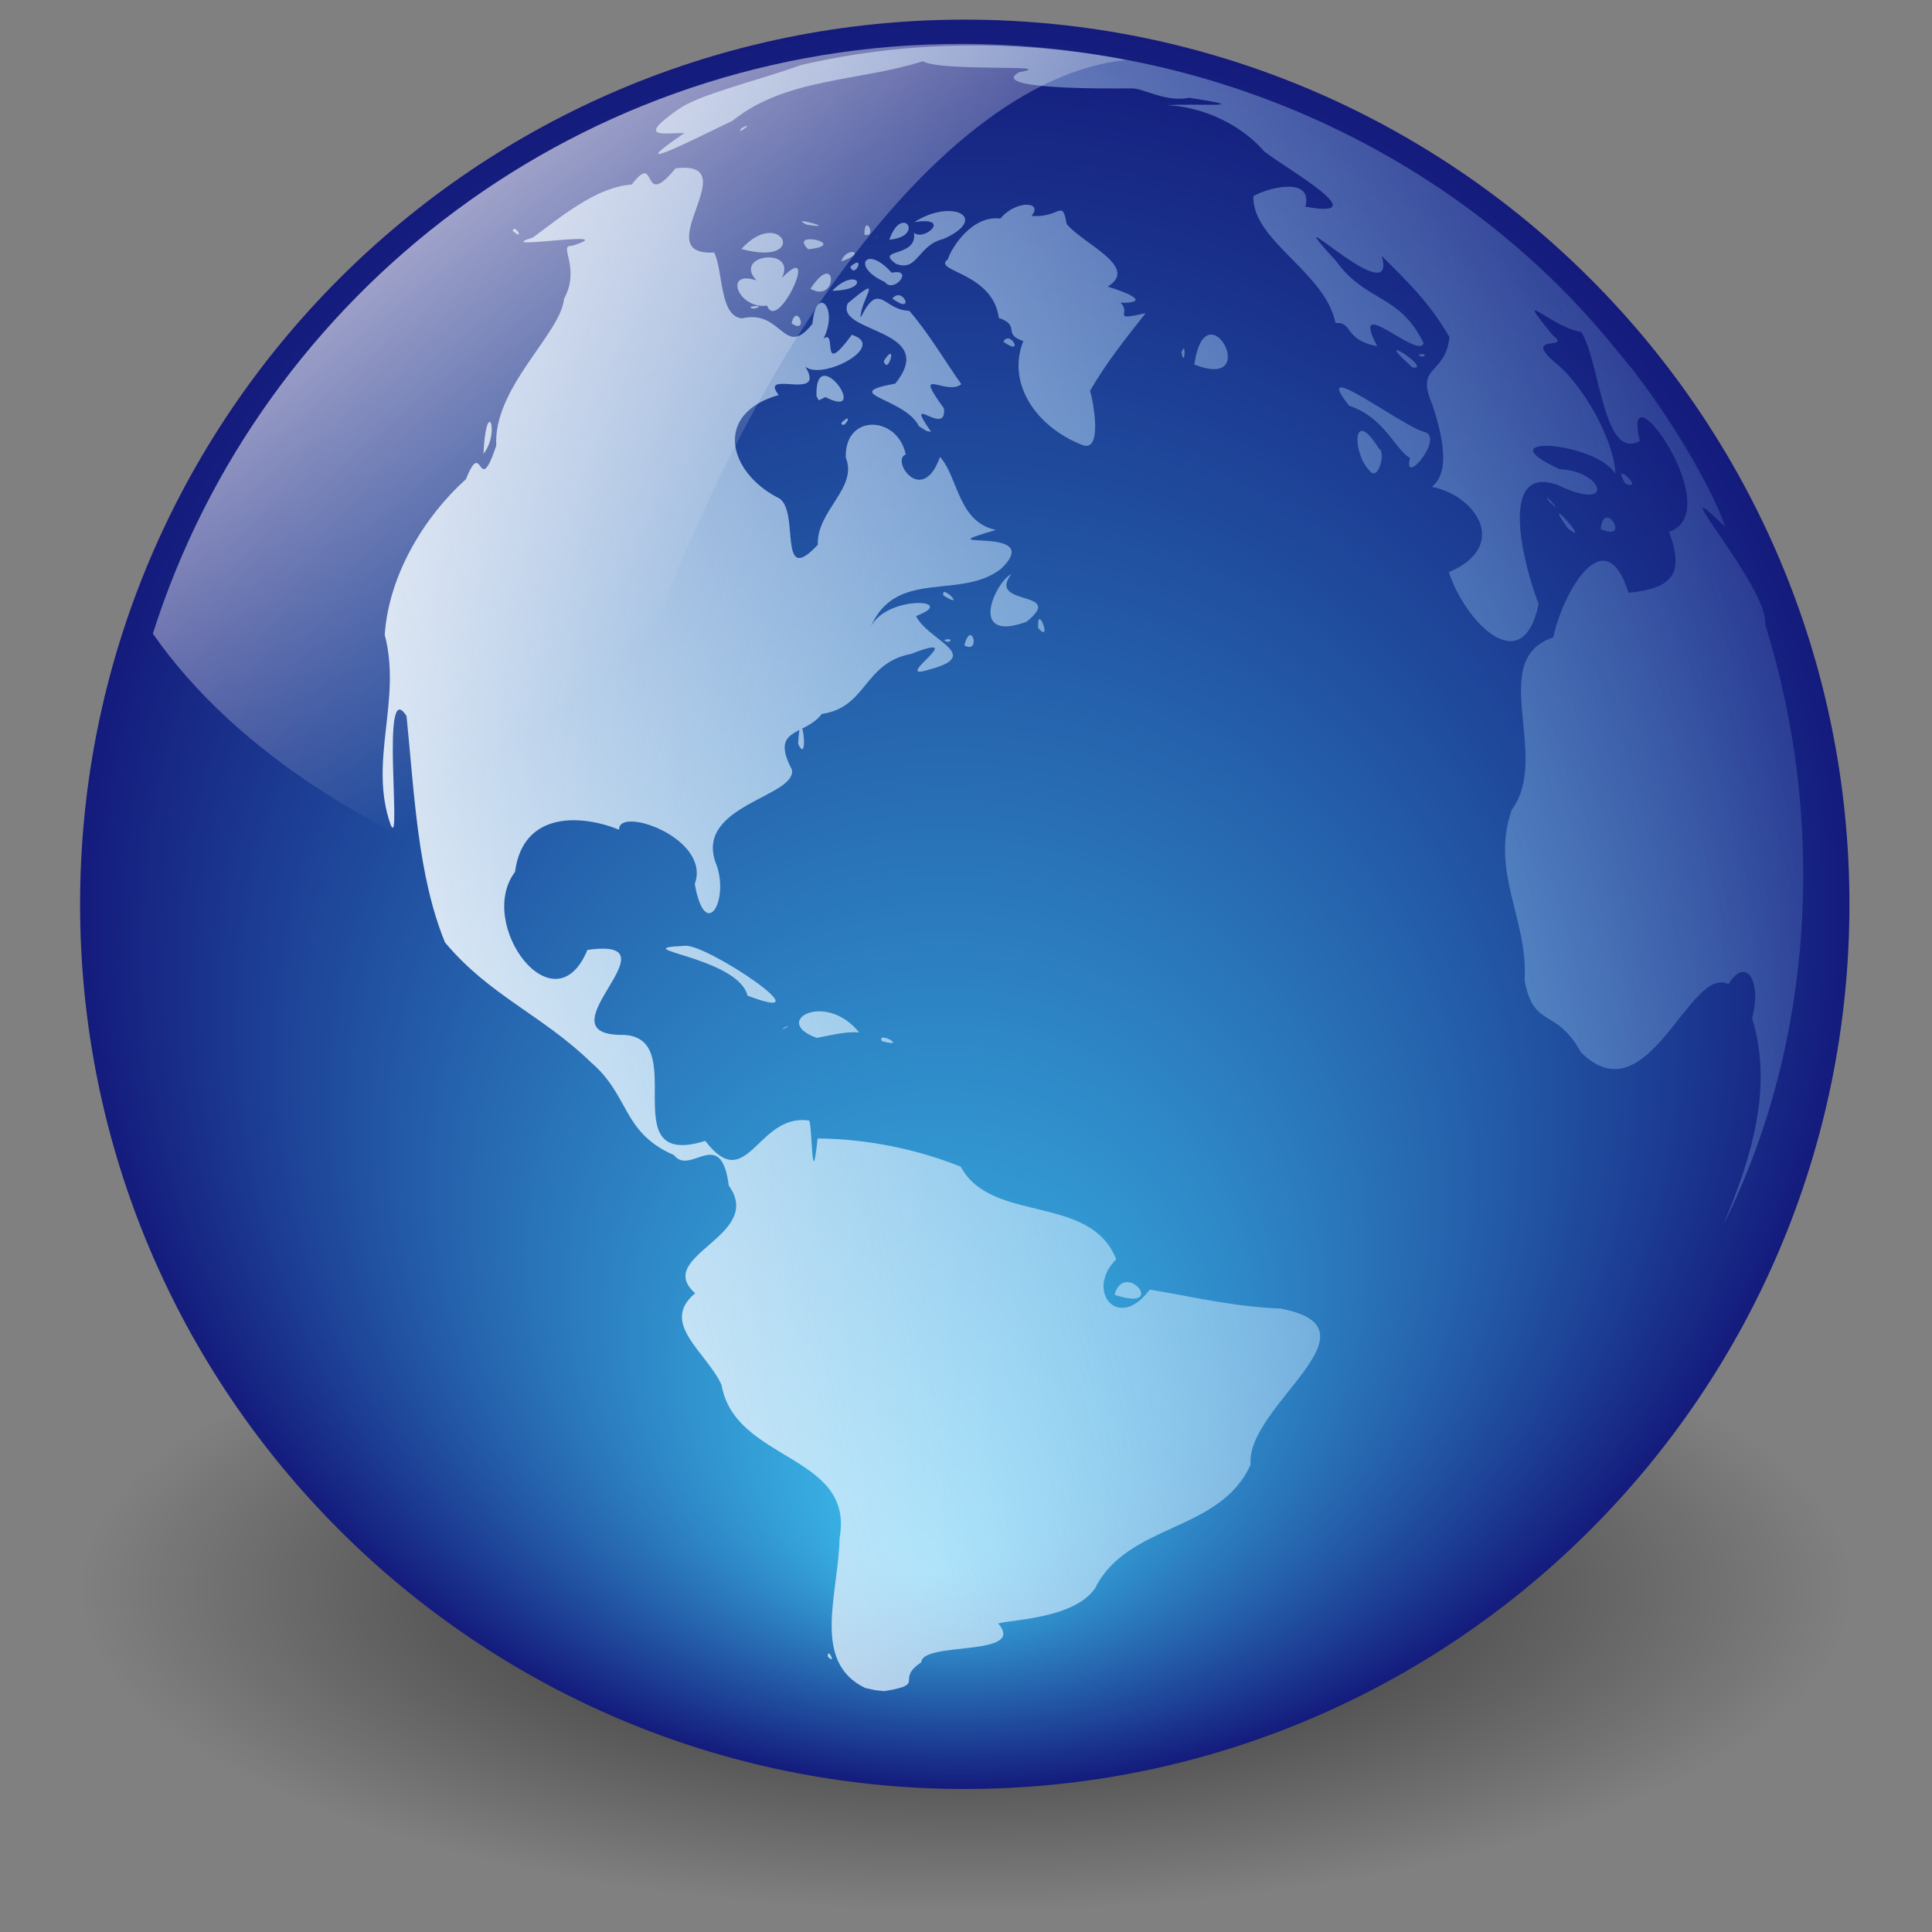 <?xml version="1.0" encoding="UTF-8" standalone="no"?>
<!-- Created with Inkscape (http://www.inkscape.org/) -->

<svg
   xmlns:dc="http://purl.org/dc/elements/1.1/"
   xmlns:cc="http://creativecommons.org/ns#"
   xmlns:rdf="http://www.w3.org/1999/02/22-rdf-syntax-ns#"
   xmlns:svg="http://www.w3.org/2000/svg"
   xmlns="http://www.w3.org/2000/svg"
   xmlns:xlink="http://www.w3.org/1999/xlink"
   xmlns:sodipodi="http://sodipodi.sourceforge.net/DTD/sodipodi-0.dtd"
   xmlns:inkscape="http://www.inkscape.org/namespaces/inkscape"
   width="96"
   height="96"
   id="svg7324"
   sodipodi:version="0.32"
   inkscape:version="0.48.3.1 r9886"
   sodipodi:docname="globe.svg"
   inkscape:output_extension="org.inkscape.output.svg.inkscape"
   version="1.1">
  <rect width="100%" height="100%" fill="#808080" stroke="none"/>
  <defs
     id="defs7326">
    <linearGradient
       inkscape:collect="always"
       id="linearGradient13101">
      <stop
         style="stop-color:#000000;stop-opacity:1;"
         offset="0"
         id="stop13103" />
      <stop
         style="stop-color:#000000;stop-opacity:0;"
         offset="1"
         id="stop13105" />
    </linearGradient>
    <linearGradient
       id="linearGradient3142">
      <stop
         style="stop-color:#3cc1ee;stop-opacity:1;"
         offset="0"
         id="stop3144" />
      <stop
         style="stop-color:#141b7c;stop-opacity:1;"
         offset="1"
         id="stop3146" />
    </linearGradient>
    <radialGradient
       gradientUnits="userSpaceOnUse"
       gradientTransform="matrix(0.823,0.231,0.27,-0.963,-96.227,-315.343)"
       fy="-289.913"
       fx="297.45"
       r="17.153"
       cy="-290.592"
       cx="299.448"
       id="XMLID_2_-6">
      <stop
         id="stop228"
         style="stop-color:#FFFFFF"
         offset="0" />
      <stop
         id="stop230"
         style="stop-color:#91d3ff;stop-opacity:0;"
         offset="1" />
    </radialGradient>
    <linearGradient
       inkscape:collect="always"
       id="linearGradient4046">
      <stop
         style="stop-color:#ffffff;stop-opacity:1;"
         offset="0"
         id="stop4048" />
      <stop
         style="stop-color:#ffffff;stop-opacity:0;"
         offset="1"
         id="stop4050" />
    </linearGradient>
    <radialGradient
       inkscape:collect="always"
       xlink:href="#linearGradient13101"
       id="radialGradient3151"
       gradientUnits="userSpaceOnUse"
       cx="16.537"
       cy="31.564"
       fx="16.537"
       fy="31.564"
       r="16.336" />
    <radialGradient
       inkscape:collect="always"
       xlink:href="#linearGradient3142"
       id="radialGradient3153"
       gradientUnits="userSpaceOnUse"
       cx="138.81"
       cy="147.785"
       fx="135.295"
       fy="217.461"
       r="92.351" />
    <linearGradient
       inkscape:collect="always"
       xlink:href="#XMLID_2_-6"
       id="linearGradient3155"
       gradientUnits="userSpaceOnUse"
       gradientTransform="matrix(0.149,0,0,0.149,175.569,-65.946)"
       x1="-1085.959"
       y1="539.41"
       x2="-474.685"
       y2="375.619" />
    <linearGradient
       inkscape:collect="always"
       xlink:href="#linearGradient4046"
       id="linearGradient3157"
       gradientUnits="userSpaceOnUse"
       gradientTransform="matrix(0.804,0,0,0.801,-4.614,-48.996)"
       x1="22.196"
       y1="-3.091"
       x2="51.626"
       y2="35.567" />
  </defs>
  <sodipodi:namedview
     id="base"
     pagecolor="#ffffff"
     bordercolor="#666666"
     borderopacity="1.0"
     inkscape:pageopacity="0.0"
     inkscape:pageshadow="2"
     inkscape:zoom="4"
     inkscape:cx="48"
     inkscape:cy="48"
     inkscape:current-layer="layer1"
     showgrid="true"
     inkscape:grid-bbox="true"
     inkscape:document-units="px"
     inkscape:window-width="1022"
     inkscape:window-height="685"
     inkscape:window-x="57"
     inkscape:window-y="24"
     inkscape:window-maximized="0"
     fit-margin-top="0"
     fit-margin-left="0"
     fit-margin-right="0"
     fit-margin-bottom="0"
     inkscape:object-paths="true"
     inkscape:object-nodes="true" />
  <g
     id="layer1"
     inkscape:label="Layer 1"
     inkscape:groupmode="layer"
     transform="translate(0,48)">
    <g
       id="g3143"
       transform="translate(0,1)">
      <path
         transform="matrix(2.694,0,0,0.979,3.458,-0.915)"
         d="m 32.872,31.564 c 0,9.022 -7.314,16.336 -16.336,16.336 -9.022,0 -16.336,-7.314 -16.336,-16.336 0,-9.022 7.314,-16.336 16.336,-16.336 9.022,0 16.336,7.314 16.336,16.336 z"
         sodipodi:ry="16.335602"
         sodipodi:rx="16.335602"
         sodipodi:cy="31.563871"
         sodipodi:cx="16.536655"
         id="path7005"
         style="opacity:0.75;fill:url(#radialGradient3151);fill-opacity:1;fill-rule:nonzero;stroke:none"
         sodipodi:type="arc" />
      <g
         id="g3131">
        <path
           sodipodi:type="arc"
           style="fill:url(#radialGradient3153);fill-opacity:1;stroke:none"
           id="path2285"
           sodipodi:cx="138.80981"
           sodipodi:cy="147.785"
           sodipodi:rx="92.351021"
           sodipodi:ry="92.351021"
           d="m 231.161,147.785 c 0,51.004 -41.347,92.351 -92.351,92.351 -51.004,0 -92.351,-41.347 -92.351,-92.351 0,-51.004 41.347,-92.351 92.351,-92.351 51.004,0 92.351,41.347 92.351,92.351 z"
           transform="matrix(0.476,0,0,0.476,-18.135,-74.411)" />
        <path
           style="fill:#000000;stroke:none"
           d=""
           id="path2197"
           inkscape:connector-curvature="0" />
        <path
           style="fill:url(#linearGradient3155);fill-opacity:1;stroke:none"
           d="M 42.98,34.87 C 40.307,33.56 41.662,30.231 41.719,27.42 42.472,23.238 36.513,23.646 35.852,19.808 35.094,18.175 32.758,16.744 34.542,15.262 32.441,13.393 38.024,12.428 36.213,9.91 35.823,6.893 34.288,9.459 33.493,8.397 30.912,7.284 31.296,5.438 29.376,3.798 26.961,1.443 24.325,0.479 22.111,-2.173 20.748,-5.495 20.587,-9.626 20.2,-13.418 c -1.315,-2.099 -0.216,6.738 -0.785,5.41 -1.126,-3.168 0.565,-6.203 -0.299,-9.45 0.208,-3.036 2.027,-5.926 4.035,-7.729 0.866,-2.183 0.581,1.07 1.507,-1.663 -0.159,-2.891 3.203,-5.558 3.369,-7.302 0.847,-1.56 -0.316,-2.689 0.383,-2.627 2.773,-0.883 -4.244,0.282 -1.935,-0.414 1.511,-1.117 3.169,-2.508 4.919,-2.638 1.317,-1.734 0.403,1.35 2.174,-0.804 3.611,-0.444 -1.511,4.382 1.924,4.181 0.463,1.011 0.247,3.142 1.372,3.275 2.011,-0.489 2.093,2.07 3.509,0.262 0.167,-1.974 1.334,-0.808 0.543,0.749 0.724,-0.544 -0.234,2.053 1.409,-0.196 1.802,0.551 -1.456,2.291 -2.312,1.582 1.106,1.778 -2.35,0.097 -1.32,1.41 -3.258,0.932 -2.496,3.81 -0.079,5.082 1.218,0.469 -0.063,4.593 2.025,2.357 -0.073,-1.693 2.003,-2.814 1.387,-4.33 -0.066,-2.209 2.585,-2.094 2.979,-0.153 -0.76,0.265 0.817,2.61 1.704,0.12 0.906,0.998 0.885,3.241 2.781,3.629 -3.862,1.114 2.574,-0.31 0.26,1.923 -2.018,1.589 -5.22,-0.042 -6.485,2.894 0.809,-1.617 4.449,-1.358 2.252,-0.54 0.587,1.222 3.399,1.946 0.639,2.665 -2.009,0.64 2.209,-1.989 -0.882,-0.783 -2.377,0.453 -2.177,2.656 -4.442,2.985 -0.836,1.115 -2.598,0.649 -1.482,2.766 0.239,1.349 -4.768,1.756 -3.806,4.586 0.765,1.798 -0.487,4.096 -1.021,1.097 0.828,-2.29 -3.838,-3.897 -3.758,-2.696 -1.821,-0.745 -4.774,-0.966 -5.174,2.095 -1.96,2.591 1.951,7.858 3.597,3.876 4.651,-0.655 -2.288,4.098 1.575,4.222 3.781,-0.133 -0.48,6.742 4.282,5.269 2.088,2.734 2.566,-1.361 5.128,-1.016 0.205,-0.208 0.132,3.954 0.454,0.895 2.338,0.013 4.849,0.496 7.111,1.4 1.524,2.85 6.43,1.323 7.727,4.603 -1.566,1.543 0.082,3.637 1.666,1.506 2.134,0.349 4.072,0.842 6.504,0.943 5.256,0.998 -1.736,4.825 -1.495,7.753 -1.515,3.386 -6.109,2.891 -7.724,6.141 -1.044,1.518 -4.154,1.554 -4.817,1.752 1.451,1.683 -3.779,0.87 -3.824,1.931 -1.337,0.891 0.327,1.085 -1.841,1.433 l -0.432,-0.047 -0.523,-0.113 -1.42e-4,-7.3e-5 z m -1.848,-1.564 c -0.006,-0.502 0.458,0.497 0,0 z M 55.376,15.334 c 0.533,-1.792 2.706,0.917 0,0 z M 85.659,11.804 C 87.018,8.537 88.129,5.024 87.06,1.595 87.567,-0.319 86.729,-1.48 85.888,-0.1 83.943,-1.089 81.897,6.605 78.552,3.283 77.314,1.03 76.206,2.138 75.757,-0.276 75.949,-3.304 74.039,-5.644 75.114,-8.753 c 1.972,-2.653 -1.272,-7.474 2.067,-8.575 0.437,-2.119 2.553,-6.003 3.741,-2.214 2.137,-0.228 2.805,-0.883 2.011,-3.03 2.988,-1.008 -2.43,-8.552 -1.45,-4.522 -1.823,1.052 -1.987,-3.993 -2.911,-5.405 -1.534,-0.262 -3.502,-2.388 -1.399,0.177 1.021,0.771 -1.775,-0.175 0.289,1.494 1.571,1.431 2.799,4.089 2.803,5.362 -1.04,-1.62 -6.568,-1.966 -2.771,-0.222 2.195,0.091 2.82,2.186 -0.105,0.781 -3.022,-1.062 -1.642,4.101 -0.936,5.923 -0.805,3.865 -3.688,0.818 -4.457,-1.585 3.012,-1.281 1.384,-3.798 -0.85,-4.241 0.963,-0.748 0.509,-2.605 0.03,-4.078 -0.878,-2.02 0.64,-1.422 0.847,-3.361 -1.036,-1.79 -2.148,-2.807 -3.362,-4.031 0.847,3.021 -5.667,-3.468 -2.267,0.259 1.509,2.07 3.163,1.618 4.344,4.075 -0.243,0.852 -3.742,-2.582 -2.306,0.145 -1.658,-0.296 -1.196,-1.224 -2.07,-1.147 -0.517,-2.546 -4.155,-4.086 -4.083,-6.31 0.925,-0.502 2.974,-0.911 2.583,0.527 3.581,0.66 -0.909,-1.861 -2.043,-2.744 -1.356,-1.561 -3.392,-2.253 -4.856,-2.298 1.783,-0.098 4.465,0.158 1.138,-0.369 -1.201,0.244 -2.295,-0.498 -2.899,-0.466 -1.31,0.014 -7.135,0.048 -5.563,-0.803 2.197,-0.41 -3.881,-0.01 -4.784,-0.545 -3.131,1.002 -6.852,0.828 -9.461,2.962 -1.308,0.601 -5.9,2.988 -2.383,0.604 -1.056,-0.002 -2.411,0.3 -0.315,-1.175 1.072,-0.756 3.841,-1.391 6.124,-2.208 14.76,-3.417 31.064,2.392 40.523,14.19 2.111,2.438 4.634,6.547 5.381,8.76 -3.464,-3.339 2.193,3.049 1.985,4.832 3.029,9.682 2.479,20.685 -2.05,29.797 z M 43.817,2.731 c -0.273,-0.54 1.391,0.377 0,0 z M 40.582,2.572 C 38.283,1.744 41.03,0.215 42.693,2.305 41.989,2.234 41.136,2.48 40.582,2.572 z M 38.896,2.137 c 0.578,-0.274 0.013,-0.101 0,0 z M 37.145,0.472 C 36.653,-1.472 30.897,-1.863 34.01,-2.001 c 1.036,-0.17 7.256,4.046 3.135,2.473 z M 39.659,-12.036 c 0.123,-2.449 0.586,1.238 0,0 z m 8.259,-4.893 c 0.344,-1.354 0.848,0.458 0,0 z m -1.004,-0.268 c 0.549,-0.169 0.274,0.26 0,0 z m 4.673,-0.595 c -0.084,-1.336 0.749,0.84 0,0 z m -0.587,-0.309 c -2.925,1.064 -1.556,-1.967 -0.746,-2.373 -1.254,1.642 2.781,0.756 0.746,2.373 z m -4.117,-1.306 c -0.182,-0.642 1.207,0.743 0,0 z m 31.012,-3.349 c -1.465,-2.07 1.344,1.062 0,0 z m 1.642,0.046 c 0.152,-1.577 1.561,0.683 0,0 z m -2.555,-1.37 c -0.515,-0.733 0.916,0.891 0,0 z m 3.785,-0.882 c -0.785,-1.294 1.039,0.379 0,0 z m -12.699,-0.634 c -0.868,-0.83 -0.907,-3.297 0.451,-1.113 0.357,0.159 -0.04,1.659 -0.451,1.113 z m 1.994,-0.646 c -0.755,-0.444 -1.284,-2.032 -3.021,-2.593 -1.999,-2.526 2.53,0.948 3.699,1.288 1.112,0.216 -1.054,2.817 -0.678,1.305 z m -46.038,-0.208 c 0.136,-2.941 0.851,-1.087 0,0 z m 29.741,-0.445 c -2.301,-0.906 -3.749,-3.065 -2.918,-5.154 -1.079,-0.381 -0.088,-0.743 -1.217,-1.158 -0.304,-2.29 -3.351,-2.301 -2.529,-2.909 0.175,-0.59 1.223,-2.211 2.606,-2.022 0.774,-0.941 2.158,-0.853 1.547,-0.133 1.44,0.109 1.522,-0.888 1.748,0.401 0.806,0.99 3.641,2.134 2.041,3.11 2.307,0.731 1.141,0.834 0.63,0.798 0.578,0.536 -0.517,0.923 1.253,0.524 -1.152,1.46 -1.905,2.407 -2.764,3.853 0.172,0.56 0.644,3.117 -0.397,2.69 z m -8.102,-0.925 c -0.706,-1.426 -4.051,-1.594 -1.176,-2.119 2.207,-2.754 -3.022,-2.488 -2.363,-3.988 1.926,-1.618 0.617,-0.188 0.639,0.713 0.929,-1.886 1.133,-0.364 2.418,-0.342 0.946,1.077 1.86,2.63 2.587,3.647 -0.767,0.608 -2.465,-0.996 -0.865,1.2 0.171,1.501 -2.089,-0.919 -0.635,1.169 l -0.221,-0.039 -0.384,-0.239 1.1e-5,4e-6 z m -3.861,-0.166 c 0.698,-0.672 0.101,0.432 0,0 z m -1.231,-1.329 c -0.095,-2.808 2.762,1.247 0.442,0.045 l -0.324,0.163 -0.118,-0.208 2e-6,-3e-6 z m 18.775,-1.573 c 0.565,-3.945 3.45,1.365 0,0 z m 10.847,0.15 c -2.267,-2.003 1.067,0.135 0,0 z M 43.914,-31.059 c 0.714,-1.111 0.209,0.77 0,0 z m 14.792,-0.433 c 0.256,-0.703 0.157,0.885 0,0 z m 11.773,0.127 c 0.549,-0.169 0.274,0.26 0,0 z m -20.623,-0.656 c 0.323,-0.619 1.086,0.784 0,0 z M 39.332,-32.932 c 0.262,-1.105 0.894,0.598 0,0 z m -1.215,-0.882 c -1.443,0.196 -2.189,-1.812 -0.53,-1.253 -1.212,-1.298 2.02,-1.688 1.271,-0.129 1.963,-1.998 -0.221,2.807 -0.741,1.382 z m -0.825,0.055 c 0.928,-0.148 0.012,0.258 0,0 z m 7.047,-0.409 c 0.533,-0.639 1.164,0.872 0,0 z m -4.068,-0.485 c 1.337,-2.029 1.382,0.784 0,0 z m 1.085,0.102 c 1.195,-1.248 2.042,-0.04 0,0 z m 2.61,-0.44 c -1.704,-0.75 -0.918,-1.888 0.338,-0.458 1.167,-0.232 0.103,1.067 -0.338,0.458 z m -1.715,-0.756 c 0.792,-0.693 0.226,0.642 0,0 z m 2.267,-0.147 c -1.09,-0.78 1.084,-0.281 0.897,-1.538 0.519,0.435 1.906,-0.83 0.022,-0.532 1.848,-1.197 3.78,-0.219 1.452,0.835 -1.301,0.302 -1.281,1.665 -2.371,1.236 z m -2.714,-0.115 c 0.232,-0.773 1.381,-0.466 0,0 z m -4.968,-0.62 c 2.004,-2.189 3.429,0.927 0,0 z m 3.328,0.017 c -1.062,-0.994 2.139,-0.24 0,5e-6 l 0,-5e-6 z m 4.027,-0.477 c 0.623,-1.809 1.813,-0.165 0,0 z m -0.746,-0.149 c 0.423,0.007 0.158,-0.018 0,0 z m -0.495,-0.106 c 0.009,-1.137 0.664,0.209 0,0 z m -17.476,-0.191 c 0.08,-0.373 0.651,0.567 0,0 z m 14.615,-0.3 c -1.062,-0.496 1.767,0.276 0,0 z m -3.246,-4.791 c 0.801,-0.444 -0.363,0.458 0,0 z"
           id="path2185"
           inkscape:connector-curvature="0" />
        <path
           style="fill:url(#linearGradient3157);fill-opacity:1;stroke:none"
           d="m 47.771,-46.819 c -18.824,0 -34.777,12.325 -40.176,29.304 4.081,5.863 11.549,10.641 20.901,13.413 0.258,-1.155 0.522,-2.311 0.825,-3.478 5.589,-21.504 16.968,-37.502 26.655,-38.438 -2.654,-0.523 -5.397,-0.801 -8.205,-0.801 z"
           id="path4041-0"
           sodipodi:nodetypes="cccscc"
           inkscape:connector-curvature="0" />
      </g>
    </g>
  </g>
</svg>
